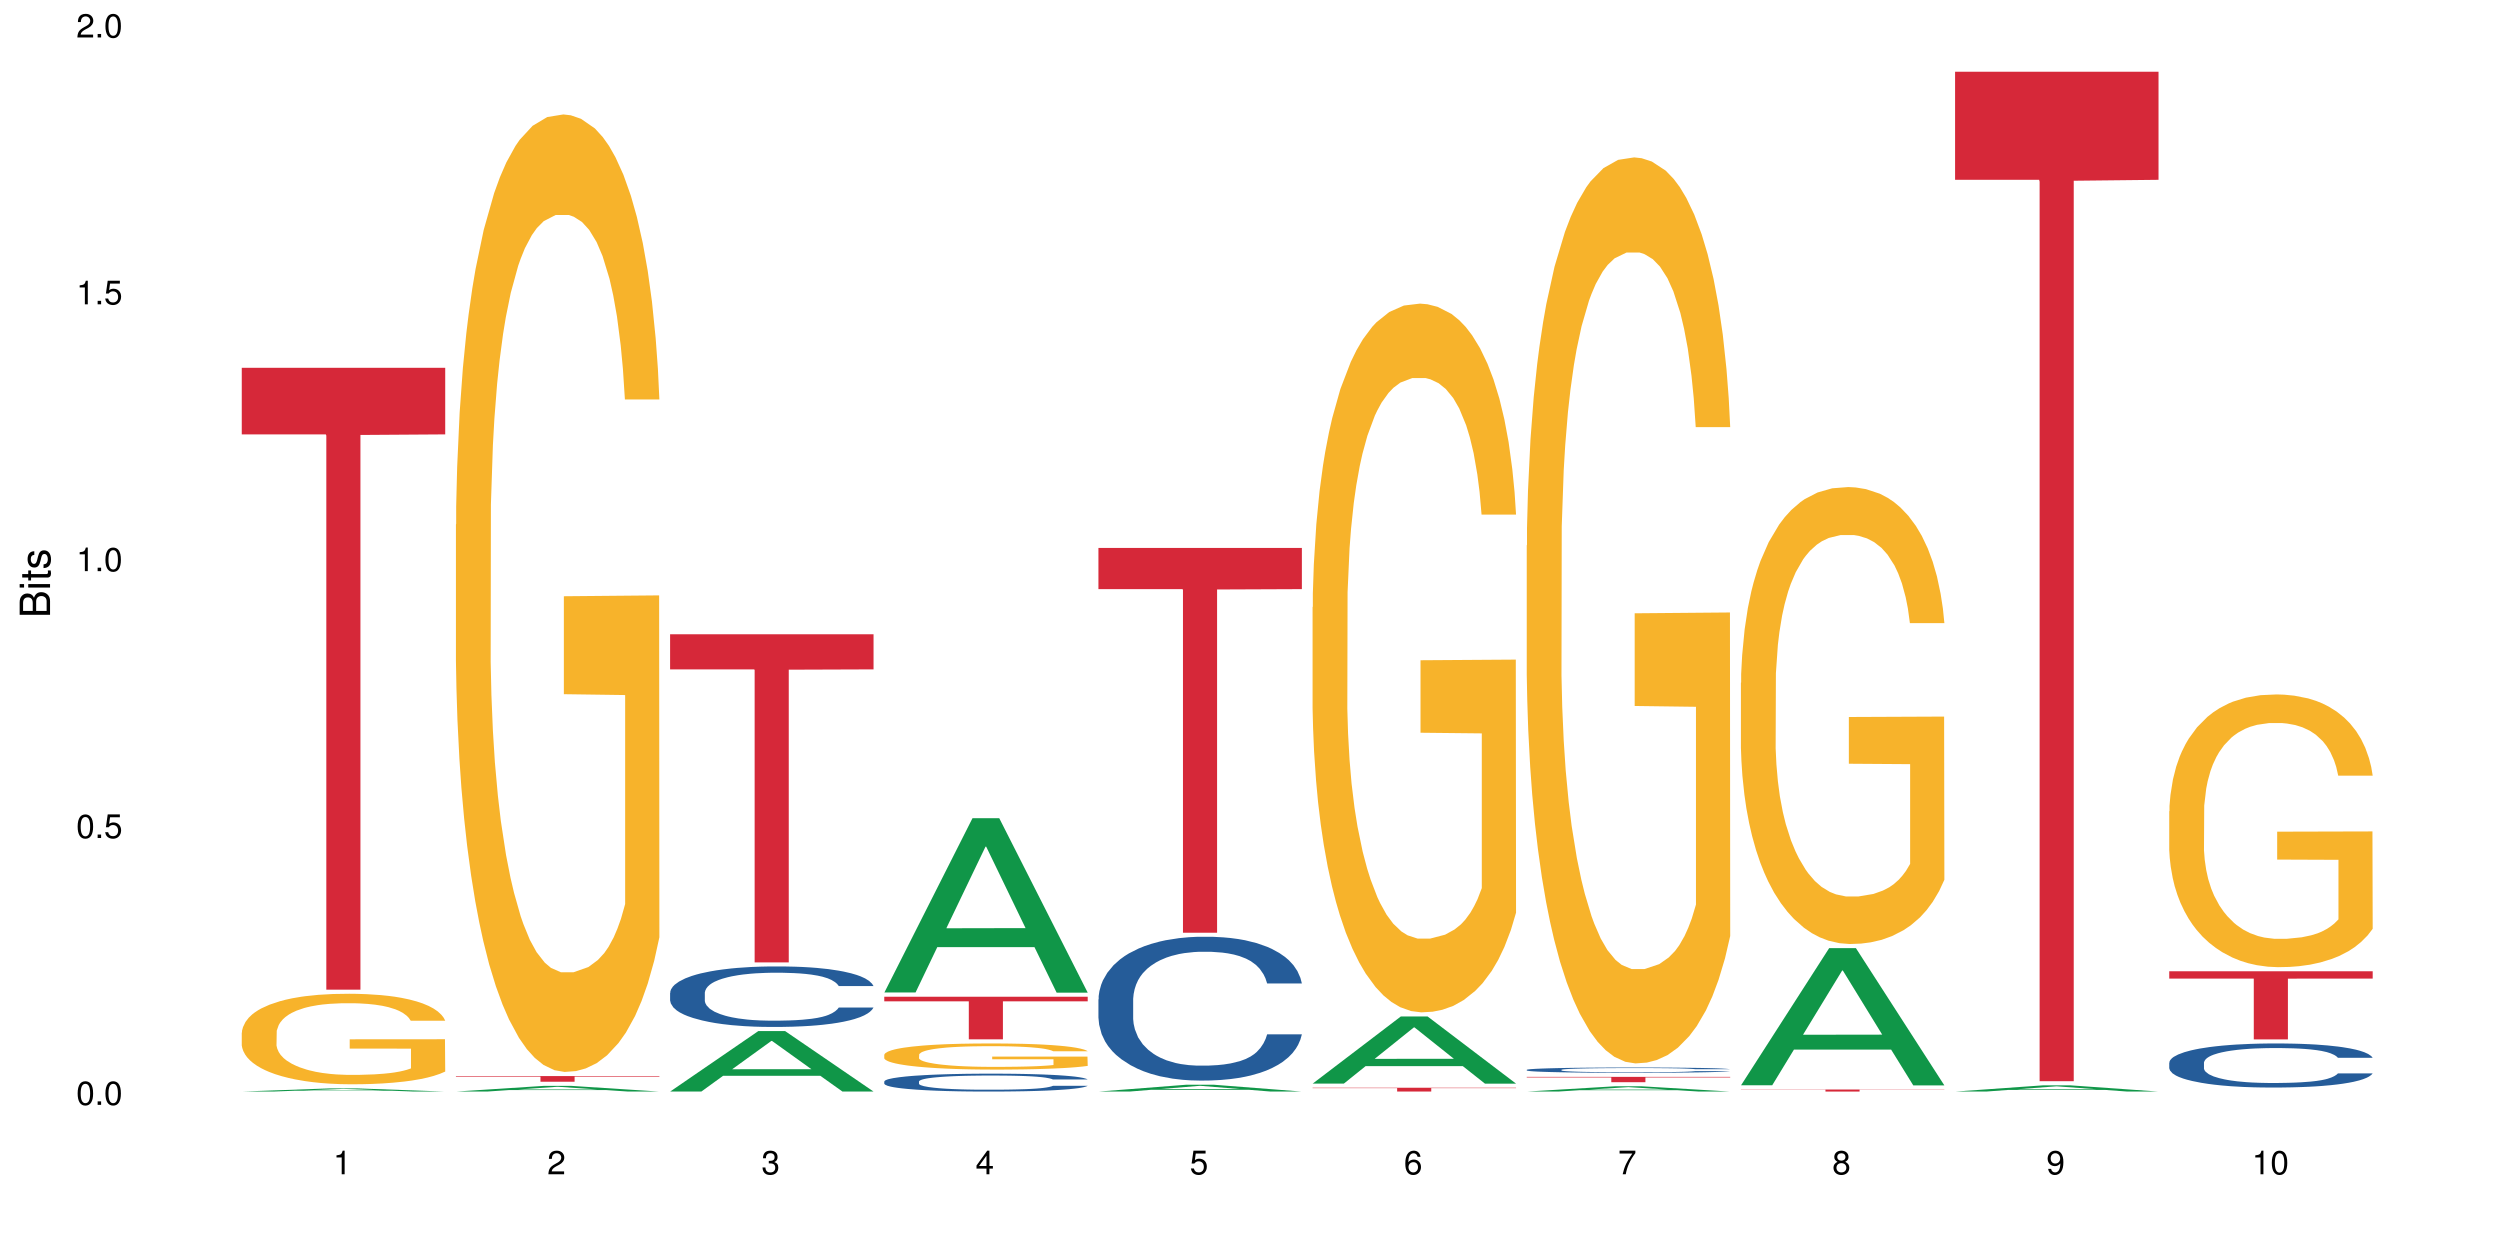 <?xml version="1.0" encoding="UTF-8"?>
<svg xmlns="http://www.w3.org/2000/svg" xmlns:xlink="http://www.w3.org/1999/xlink" width="720pt" height="360pt" viewBox="0 0 720 360" version="1.1">
<defs>
<g>
<symbol overflow="visible" id="glyph0-0">
<path style="stroke:none;" d=""/>
</symbol>
<symbol overflow="visible" id="glyph0-1">
<path style="stroke:none;" d="M 2.641 -6.797 C 2 -6.797 1.422 -6.531 1.078 -6.047 C 0.641 -5.453 0.406 -4.547 0.406 -3.297 C 0.406 -1 1.188 0.219 2.641 0.219 C 4.078 0.219 4.859 -1 4.859 -3.234 C 4.859 -4.562 4.656 -5.438 4.203 -6.047 C 3.844 -6.531 3.281 -6.797 2.641 -6.797 Z M 2.641 -6.047 C 3.547 -6.047 4 -5.125 4 -3.312 C 4 -1.375 3.562 -0.484 2.625 -0.484 C 1.734 -0.484 1.281 -1.422 1.281 -3.281 C 1.281 -5.141 1.734 -6.047 2.641 -6.047 Z M 2.641 -6.047 "/>
</symbol>
<symbol overflow="visible" id="glyph0-2">
<path style="stroke:none;" d="M 1.828 -1 L 0.828 -1 L 0.828 0 L 1.828 0 Z M 1.828 -1 "/>
</symbol>
<symbol overflow="visible" id="glyph0-3">
<path style="stroke:none;" d="M 4.562 -6.797 L 1.062 -6.797 L 0.547 -3.094 L 1.328 -3.094 C 1.719 -3.562 2.047 -3.734 2.578 -3.734 C 3.484 -3.734 4.062 -3.109 4.062 -2.094 C 4.062 -1.125 3.484 -0.531 2.578 -0.531 C 1.828 -0.531 1.375 -0.906 1.188 -1.672 L 0.328 -1.672 C 0.453 -1.109 0.547 -0.844 0.75 -0.594 C 1.125 -0.078 1.828 0.219 2.594 0.219 C 3.969 0.219 4.922 -0.781 4.922 -2.219 C 4.922 -3.562 4.031 -4.484 2.719 -4.484 C 2.25 -4.484 1.859 -4.359 1.469 -4.062 L 1.734 -5.969 L 4.562 -5.969 Z M 4.562 -6.797 "/>
</symbol>
<symbol overflow="visible" id="glyph0-4">
<path style="stroke:none;" d="M 2.484 -4.844 L 2.484 0 L 3.328 0 L 3.328 -6.797 L 2.766 -6.797 C 2.469 -5.75 2.281 -5.609 0.984 -5.453 L 0.984 -4.844 Z M 2.484 -4.844 "/>
</symbol>
<symbol overflow="visible" id="glyph0-5">
<path style="stroke:none;" d="M 4.859 -0.828 L 1.281 -0.828 C 1.359 -1.391 1.672 -1.75 2.5 -2.234 L 3.469 -2.75 C 4.406 -3.266 4.906 -3.969 4.906 -4.812 C 4.906 -5.375 4.672 -5.906 4.266 -6.266 C 3.859 -6.625 3.375 -6.797 2.719 -6.797 C 1.859 -6.797 1.219 -6.5 0.844 -5.922 C 0.609 -5.562 0.5 -5.125 0.484 -4.438 L 1.328 -4.438 C 1.359 -4.906 1.406 -5.188 1.531 -5.406 C 1.75 -5.812 2.188 -6.062 2.703 -6.062 C 3.469 -6.062 4.031 -5.516 4.031 -4.781 C 4.031 -4.25 3.719 -3.797 3.125 -3.438 L 2.234 -2.938 C 0.812 -2.141 0.406 -1.5 0.328 0 L 4.859 0 Z M 4.859 -0.828 "/>
</symbol>
<symbol overflow="visible" id="glyph0-6">
<path style="stroke:none;" d="M 2.125 -3.125 L 2.578 -3.125 C 3.516 -3.125 3.984 -2.703 3.984 -1.891 C 3.984 -1.031 3.469 -0.531 2.578 -0.531 C 1.656 -0.531 1.203 -0.984 1.156 -1.969 L 0.312 -1.969 C 0.344 -1.422 0.438 -1.078 0.609 -0.766 C 0.953 -0.109 1.625 0.219 2.547 0.219 C 3.953 0.219 4.859 -0.609 4.859 -1.906 C 4.859 -2.766 4.516 -3.25 3.703 -3.516 C 4.344 -3.766 4.656 -4.25 4.656 -4.938 C 4.656 -6.109 3.875 -6.797 2.578 -6.797 C 1.203 -6.797 0.484 -6.047 0.453 -4.609 L 1.297 -4.609 C 1.312 -5.016 1.344 -5.25 1.453 -5.453 C 1.641 -5.828 2.062 -6.062 2.594 -6.062 C 3.344 -6.062 3.797 -5.625 3.797 -4.906 C 3.797 -4.422 3.609 -4.141 3.25 -3.984 C 3.016 -3.891 2.719 -3.844 2.125 -3.844 Z M 2.125 -3.125 "/>
</symbol>
<symbol overflow="visible" id="glyph0-7">
<path style="stroke:none;" d="M 3.141 -1.625 L 3.141 0 L 3.984 0 L 3.984 -1.625 L 4.984 -1.625 L 4.984 -2.391 L 3.984 -2.391 L 3.984 -6.797 L 3.359 -6.797 L 0.266 -2.516 L 0.266 -1.625 Z M 3.141 -2.391 L 1 -2.391 L 3.141 -5.359 Z M 3.141 -2.391 "/>
</symbol>
<symbol overflow="visible" id="glyph0-8">
<path style="stroke:none;" d="M 4.781 -5.031 C 4.609 -6.141 3.891 -6.797 2.844 -6.797 C 2.094 -6.797 1.422 -6.438 1.031 -5.828 C 0.609 -5.172 0.406 -4.344 0.406 -3.094 C 0.406 -1.953 0.578 -1.234 0.984 -0.625 C 1.359 -0.078 1.953 0.219 2.703 0.219 C 3.984 0.219 4.922 -0.734 4.922 -2.078 C 4.922 -3.344 4.062 -4.234 2.844 -4.234 C 2.172 -4.234 1.641 -3.969 1.281 -3.469 C 1.281 -5.125 1.828 -6.047 2.797 -6.047 C 3.391 -6.047 3.797 -5.672 3.938 -5.031 Z M 2.734 -3.484 C 3.547 -3.484 4.062 -2.922 4.062 -2 C 4.062 -1.156 3.484 -0.531 2.703 -0.531 C 1.922 -0.531 1.328 -1.188 1.328 -2.047 C 1.328 -2.891 1.906 -3.484 2.734 -3.484 Z M 2.734 -3.484 "/>
</symbol>
<symbol overflow="visible" id="glyph0-9">
<path style="stroke:none;" d="M 4.984 -6.797 L 0.438 -6.797 L 0.438 -5.969 L 4.109 -5.969 C 2.5 -3.656 1.828 -2.234 1.328 0 L 2.219 0 C 2.594 -2.172 3.453 -4.047 4.984 -6.094 Z M 4.984 -6.797 "/>
</symbol>
<symbol overflow="visible" id="glyph0-10">
<path style="stroke:none;" d="M 3.75 -3.578 C 4.453 -4 4.688 -4.344 4.688 -4.984 C 4.688 -6.047 3.844 -6.797 2.641 -6.797 C 1.438 -6.797 0.594 -6.047 0.594 -4.984 C 0.594 -4.359 0.828 -4.016 1.516 -3.578 C 0.734 -3.203 0.359 -2.641 0.359 -1.891 C 0.359 -0.641 1.297 0.219 2.641 0.219 C 3.984 0.219 4.922 -0.641 4.922 -1.875 C 4.922 -2.641 4.531 -3.203 3.75 -3.578 Z M 2.641 -6.047 C 3.359 -6.047 3.812 -5.625 3.812 -4.969 C 3.812 -4.344 3.344 -3.922 2.641 -3.922 C 1.922 -3.922 1.453 -4.344 1.453 -4.984 C 1.453 -5.625 1.922 -6.047 2.641 -6.047 Z M 2.641 -3.203 C 3.484 -3.203 4.062 -2.672 4.062 -1.875 C 4.062 -1.062 3.484 -0.531 2.625 -0.531 C 1.797 -0.531 1.219 -1.078 1.219 -1.875 C 1.219 -2.672 1.797 -3.203 2.641 -3.203 Z M 2.641 -3.203 "/>
</symbol>
<symbol overflow="visible" id="glyph0-11">
<path style="stroke:none;" d="M 0.516 -1.547 C 0.672 -0.438 1.406 0.219 2.438 0.219 C 3.188 0.219 3.859 -0.141 4.266 -0.75 C 4.688 -1.406 4.891 -2.25 4.891 -3.484 C 4.891 -4.625 4.703 -5.359 4.312 -5.953 C 3.938 -6.5 3.344 -6.797 2.594 -6.797 C 1.297 -6.797 0.359 -5.844 0.359 -4.516 C 0.359 -3.25 1.234 -2.344 2.453 -2.344 C 3.094 -2.344 3.562 -2.578 4.016 -3.109 C 4 -1.453 3.469 -0.531 2.5 -0.531 C 1.906 -0.531 1.484 -0.906 1.359 -1.547 Z M 2.578 -6.062 C 3.375 -6.062 3.969 -5.406 3.969 -4.531 C 3.969 -3.688 3.375 -3.094 2.547 -3.094 C 1.734 -3.094 1.234 -3.672 1.234 -4.578 C 1.234 -5.438 1.797 -6.062 2.578 -6.062 Z M 2.578 -6.062 "/>
</symbol>
<symbol overflow="visible" id="glyph1-0">
<path style="stroke:none;" d=""/>
</symbol>
<symbol overflow="visible" id="glyph1-1">
<path style="stroke:none;" d="M 0 -0.953 L 0 -4.891 C 0 -5.719 -0.234 -6.344 -0.734 -6.797 C -1.188 -7.234 -1.812 -7.469 -2.5 -7.469 C -3.547 -7.469 -4.188 -7 -4.625 -5.875 C -4.984 -6.672 -5.641 -7.094 -6.531 -7.094 C -7.156 -7.094 -7.734 -6.859 -8.141 -6.391 C -8.562 -5.938 -8.75 -5.344 -8.75 -4.5 L -8.75 -0.953 Z M -4.984 -2.062 L -7.766 -2.062 L -7.766 -4.219 C -7.766 -4.844 -7.688 -5.203 -7.453 -5.5 C -7.219 -5.812 -6.859 -5.969 -6.375 -5.969 C -5.906 -5.969 -5.531 -5.812 -5.297 -5.5 C -5.062 -5.203 -4.984 -4.844 -4.984 -4.219 Z M -0.984 -2.062 L -4 -2.062 L -4 -4.781 C -4 -5.328 -3.859 -5.688 -3.578 -5.953 C -3.297 -6.219 -2.922 -6.359 -2.484 -6.359 C -2.062 -6.359 -1.688 -6.219 -1.406 -5.953 C -1.109 -5.688 -0.984 -5.328 -0.984 -4.781 Z M -0.984 -2.062 "/>
</symbol>
<symbol overflow="visible" id="glyph1-2">
<path style="stroke:none;" d="M -6.281 -1.797 L -6.281 -0.797 L 0 -0.797 L 0 -1.797 Z M -8.75 -1.797 L -8.75 -0.797 L -7.484 -0.797 L -7.484 -1.797 Z M -8.75 -1.797 "/>
</symbol>
<symbol overflow="visible" id="glyph1-3">
<path style="stroke:none;" d="M -6.281 -3.047 L -6.281 -2.016 L -8.016 -2.016 L -8.016 -1.016 L -6.281 -1.016 L -6.281 -0.172 L -5.469 -0.172 L -5.469 -1.016 L -0.719 -1.016 C -0.078 -1.016 0.281 -1.453 0.281 -2.234 C 0.281 -2.469 0.25 -2.719 0.188 -3.047 L -0.641 -3.047 C -0.609 -2.922 -0.594 -2.766 -0.594 -2.562 C -0.594 -2.141 -0.719 -2.016 -1.156 -2.016 L -5.469 -2.016 L -5.469 -3.047 Z M -6.281 -3.047 "/>
</symbol>
<symbol overflow="visible" id="glyph1-4">
<path style="stroke:none;" d="M -4.531 -5.25 C -5.766 -5.25 -6.469 -4.422 -6.469 -2.969 C -6.469 -1.516 -5.719 -0.562 -4.547 -0.562 C -3.562 -0.562 -3.094 -1.062 -2.734 -2.562 L -2.516 -3.484 C -2.344 -4.188 -2.094 -4.469 -1.625 -4.469 C -1.047 -4.469 -0.641 -3.875 -0.641 -3 C -0.641 -2.453 -0.797 -2 -1.062 -1.75 C -1.25 -1.594 -1.422 -1.531 -1.875 -1.469 L -1.875 -0.406 C -0.422 -0.453 0.281 -1.266 0.281 -2.922 C 0.281 -4.5 -0.5 -5.516 -1.719 -5.516 C -2.656 -5.516 -3.172 -4.984 -3.469 -3.734 L -3.703 -2.766 C -3.891 -1.953 -4.156 -1.609 -4.594 -1.609 C -5.172 -1.609 -5.547 -2.125 -5.547 -2.938 C -5.547 -3.75 -5.203 -4.172 -4.531 -4.203 Z M -4.531 -5.25 "/>
</symbol>
</g>
</defs>
<g id="surface17890">
<rect x="0" y="0" width="720" height="360" style="fill:rgb(100%,100%,100%);fill-opacity:1;stroke:none;"/>
<path style=" stroke:none;fill-rule:nonzero;fill:rgb(6.275%,58.824%,28.235%);fill-opacity:1;" d="M 69.629 314.371 L 69.691 314.367 L 95.047 313.453 L 102.746 313.453 L 128.223 314.371 L 119.273 314.371 L 112.887 314.133 L 84.902 314.133 L 78.645 314.371 L 69.629 314.371 L 87.598 314.031 L 110.32 314.031 L 98.988 313.605 L 98.863 313.602 L 98.738 313.605 L 87.535 314.031 L 87.598 314.031 Z M 69.629 314.371 "/>
<path style=" stroke:none;fill-rule:nonzero;fill:rgb(96.863%,70.196%,16.863%);fill-opacity:1;" d="M 69.629 297.371 L 69.699 297.348 L 69.699 296.871 L 69.988 295.797 L 70.703 294.324 L 71.629 293.109 L 72.629 292.156 L 73.273 291.656 L 74.344 290.941 L 75.273 290.418 L 77.633 289.348 L 80.633 288.348 L 82.277 287.918 L 84.137 287.512 L 86.777 287.059 L 87.992 286.895 L 91.711 286.512 L 95.926 286.273 L 100.57 286.203 L 102.715 286.227 L 105.645 286.324 L 109.645 286.586 L 111.934 286.824 L 113.719 287.059 L 115.578 287.371 L 117.863 287.848 L 120.008 288.418 L 121.723 288.988 L 123.438 289.703 L 124.867 290.465 L 126.082 291.297 L 127.152 292.297 L 127.797 293.133 L 128.223 293.965 L 118.293 293.965 L 117.719 293.133 L 117.078 292.488 L 116.004 291.703 L 114.934 291.133 L 113.863 290.68 L 111.859 290.059 L 110.145 289.68 L 108.004 289.348 L 105.93 289.133 L 103.57 288.988 L 102.141 288.941 L 98.355 288.941 L 94.926 289.109 L 92.926 289.297 L 91.496 289.488 L 89.496 289.848 L 88.281 290.133 L 87.566 290.324 L 85.422 291.059 L 83.992 291.727 L 83.207 292.18 L 82.207 292.895 L 81.492 293.535 L 80.707 294.488 L 80.277 295.203 L 79.703 296.824 L 79.633 301.109 L 79.848 302.012 L 80.277 302.988 L 80.848 303.848 L 81.707 304.75 L 82.562 305.441 L 84.062 306.371 L 85.352 306.988 L 86.352 307.395 L 88.281 308.035 L 89.066 308.25 L 90.922 308.68 L 92.852 309.012 L 95.211 309.297 L 96.996 309.441 L 99.855 309.559 L 103.5 309.559 L 107.789 309.418 L 110.504 309.227 L 112.359 309.035 L 113.574 308.871 L 115.078 308.609 L 116.148 308.371 L 117.148 308.109 L 118.363 307.703 L 118.363 302.012 L 100.715 301.988 L 100.715 299.32 L 128.152 299.297 L 128.223 308.609 L 126.723 309.25 L 124.867 309.871 L 123.078 310.348 L 121.223 310.75 L 118.578 311.203 L 116.434 311.488 L 113.148 311.82 L 110.145 312.035 L 107 312.18 L 104.215 312.25 L 100.93 312.273 L 97.996 312.227 L 94.855 312.082 L 92.352 311.895 L 90.066 311.656 L 87.781 311.348 L 84.922 310.848 L 83.062 310.441 L 81.133 309.941 L 79.203 309.348 L 77.488 308.703 L 76.348 308.203 L 75.203 307.633 L 73.988 306.918 L 72.844 306.109 L 71.988 305.371 L 71.203 304.535 L 70.629 303.75 L 70.059 302.68 L 69.773 301.82 L 69.629 301.086 Z M 69.629 297.371 "/>
<path style=" stroke:none;fill-rule:nonzero;fill:rgb(83.922%,15.686%,22.353%);fill-opacity:1;" d="M 69.629 105.93 L 128.223 105.93 L 128.223 125.102 L 103.805 125.27 L 103.805 285.023 L 93.98 285.023 L 93.98 125.438 L 93.836 125.102 L 69.629 125.102 Z M 69.629 105.93 "/>
<path style=" stroke:none;fill-rule:nonzero;fill:rgb(6.275%,58.824%,28.235%);fill-opacity:1;" d="M 131.309 314.367 L 131.371 314.367 L 156.727 312.723 L 164.426 312.723 L 189.902 314.371 L 180.953 314.371 L 174.566 313.941 L 146.582 313.941 L 140.324 314.367 L 131.309 314.367 L 149.273 313.762 L 172 313.762 L 160.668 312.992 L 160.543 312.992 L 160.418 312.996 L 149.211 313.762 L 149.273 313.762 Z M 131.309 314.367 "/>
<path style=" stroke:none;fill-rule:nonzero;fill:rgb(96.863%,70.196%,16.863%);fill-opacity:1;" d="M 131.309 151.066 L 131.379 150.816 L 131.379 145.781 L 131.664 134.445 L 132.379 118.832 L 133.309 105.988 L 134.309 95.914 L 134.953 90.625 L 136.023 83.07 L 136.953 77.531 L 139.312 66.199 L 142.312 55.621 L 143.957 51.09 L 145.812 46.809 L 148.457 42.023 L 149.672 40.258 L 153.391 36.23 L 157.605 33.711 L 162.25 32.957 L 164.395 33.207 L 167.324 34.215 L 171.324 36.984 L 173.613 39.504 L 175.398 42.023 L 177.254 45.297 L 179.543 50.332 L 181.688 56.375 L 183.402 62.422 L 185.117 69.977 L 186.547 78.035 L 187.762 86.848 L 188.832 97.426 L 189.477 106.242 L 189.902 115.055 L 179.973 115.055 L 179.398 106.242 L 178.758 99.441 L 177.684 91.129 L 176.613 85.086 L 175.539 80.301 L 173.539 73.754 L 171.824 69.723 L 169.68 66.199 L 167.609 63.934 L 165.25 62.422 L 163.82 61.918 L 160.035 61.918 L 156.605 63.68 L 154.605 65.695 L 153.176 67.711 L 151.172 71.488 L 149.957 74.508 L 149.246 76.523 L 147.102 84.332 L 145.672 91.383 L 144.887 96.168 L 143.887 103.723 L 143.172 110.523 L 142.383 120.594 L 141.957 128.152 L 141.383 145.277 L 141.312 190.605 L 141.527 200.176 L 141.957 210.5 L 142.527 219.566 L 143.387 229.137 L 144.242 236.441 L 145.742 246.262 L 147.027 252.812 L 148.031 257.094 L 149.957 263.891 L 150.746 266.156 L 152.602 270.691 L 154.531 274.219 L 156.891 277.238 L 158.676 278.75 L 161.535 280.008 L 165.18 280.008 L 169.469 278.5 L 172.184 276.484 L 174.039 274.469 L 175.254 272.707 L 176.754 269.938 L 177.828 267.418 L 178.828 264.648 L 180.043 260.367 L 180.043 200.176 L 162.391 199.926 L 162.391 171.719 L 189.832 171.469 L 189.902 269.938 L 188.402 276.734 L 186.547 283.281 L 184.758 288.32 L 182.902 292.602 L 180.258 297.387 L 178.113 300.406 L 174.824 303.934 L 171.824 306.199 L 168.68 307.711 L 165.895 308.469 L 162.605 308.719 L 159.676 308.215 L 156.531 306.703 L 154.031 304.688 L 151.746 302.172 L 149.457 298.898 L 146.602 293.609 L 144.742 289.328 L 142.812 284.039 L 140.883 277.742 L 139.168 270.941 L 138.027 265.656 L 136.883 259.609 L 135.668 252.055 L 134.523 243.492 L 133.668 235.688 L 132.879 226.871 L 132.309 218.562 L 131.738 207.227 L 131.453 198.16 L 131.309 190.355 Z M 131.309 151.066 "/>
<path style=" stroke:none;fill-rule:nonzero;fill:rgb(83.922%,15.686%,22.353%);fill-opacity:1;" d="M 131.309 309.898 L 189.902 309.898 L 189.902 310.074 L 165.484 310.074 L 165.484 311.543 L 155.656 311.543 L 155.656 310.078 L 155.516 310.074 L 131.309 310.074 Z M 131.309 309.898 "/>
<path style=" stroke:none;fill-rule:nonzero;fill:rgb(6.275%,58.824%,28.235%);fill-opacity:1;" d="M 192.988 314.355 L 193.051 314.34 L 218.402 296.945 L 226.105 296.945 L 251.582 314.371 L 242.629 314.371 L 236.246 309.824 L 208.262 309.824 L 202.004 314.355 L 192.988 314.355 L 210.953 307.941 L 233.68 307.926 L 222.348 299.793 L 222.223 299.777 L 222.098 299.824 L 210.891 307.926 L 210.953 307.941 Z M 192.988 314.355 "/>
<path style=" stroke:none;fill-rule:nonzero;fill:rgb(14.51%,36.078%,60%);fill-opacity:1;" d="M 192.988 285.922 L 193.059 285.906 L 193.059 285.527 L 193.273 284.922 L 193.773 284.156 L 194.273 283.629 L 195.559 282.691 L 197.348 281.781 L 199.203 281.082 L 200.562 280.668 L 201.777 280.348 L 204.562 279.762 L 206.352 279.457 L 208.281 279.188 L 210.637 278.914 L 212.352 278.758 L 216.211 278.5 L 219.07 278.391 L 221.285 278.344 L 226.074 278.344 L 228.93 278.406 L 231.004 278.484 L 233.289 278.613 L 235.219 278.758 L 238.578 279.105 L 241.578 279.555 L 242.938 279.809 L 245.082 280.301 L 246.723 280.781 L 247.867 281.195 L 249.152 281.781 L 250.297 282.5 L 251.152 283.312 L 251.582 283.996 L 241.578 283.996 L 241.078 283.359 L 240.508 282.867 L 239.434 282.211 L 238.363 281.75 L 236.863 281.289 L 235.504 280.988 L 233.648 280.684 L 232.004 280.492 L 230.289 280.348 L 228.645 280.254 L 225.5 280.156 L 221.855 280.156 L 220.5 280.191 L 217.711 280.316 L 216.211 280.43 L 214.066 280.652 L 212.566 280.859 L 210.781 281.176 L 209.566 281.449 L 208.066 281.863 L 206.992 282.23 L 205.777 282.754 L 205.062 283.152 L 204.422 283.598 L 203.848 284.125 L 203.422 284.68 L 203.133 285.27 L 202.992 285.844 L 202.992 288.312 L 203.133 288.887 L 203.492 289.555 L 204.422 290.527 L 205.777 291.371 L 207.352 292.039 L 208.852 292.52 L 209.707 292.742 L 210.852 292.996 L 212.637 293.312 L 215.211 293.633 L 216.711 293.762 L 219 293.887 L 221.355 293.949 L 224.5 293.949 L 227.289 293.887 L 229.145 293.809 L 231.074 293.68 L 233.719 293.41 L 235.363 293.156 L 236.793 292.852 L 237.863 292.551 L 238.578 292.293 L 239.648 291.801 L 240.508 291.258 L 241.148 290.703 L 241.578 290.16 L 251.582 290.16 L 251.152 290.797 L 250.512 291.418 L 249.867 291.879 L 248.867 292.438 L 247.723 292.934 L 246.082 293.488 L 244.723 293.855 L 242.938 294.254 L 241.293 294.555 L 239.508 294.828 L 236.863 295.145 L 235.148 295.305 L 233.289 295.449 L 231.074 295.574 L 228.289 295.688 L 225.285 295.75 L 222.5 295.766 L 219.5 295.734 L 217.285 295.672 L 214.352 295.527 L 210.711 295.242 L 208.066 294.938 L 205.992 294.637 L 204.207 294.316 L 202.207 293.887 L 199.633 293.188 L 198.062 292.645 L 196.988 292.199 L 195.773 291.578 L 194.918 291.02 L 193.918 290.129 L 193.203 288.996 L 192.988 288.121 Z M 192.988 285.922 "/>
<path style=" stroke:none;fill-rule:nonzero;fill:rgb(83.922%,15.686%,22.353%);fill-opacity:1;" d="M 192.988 182.664 L 251.582 182.664 L 251.582 192.781 L 227.164 192.871 L 227.164 277.164 L 217.336 277.164 L 217.336 192.957 L 217.195 192.781 L 192.988 192.781 Z M 192.988 182.664 "/>
<path style=" stroke:none;fill-rule:nonzero;fill:rgb(6.275%,58.824%,28.235%);fill-opacity:1;" d="M 254.668 285.836 L 254.73 285.789 L 280.082 235.633 L 287.781 235.633 L 313.262 285.883 L 304.309 285.883 L 297.926 272.766 L 269.941 272.766 L 263.68 285.836 L 254.668 285.836 L 272.633 267.34 L 295.359 267.293 L 284.027 243.844 L 283.902 243.793 L 283.777 243.938 L 272.57 267.293 L 272.633 267.34 Z M 254.668 285.836 "/>
<path style=" stroke:none;fill-rule:nonzero;fill:rgb(14.51%,36.078%,60%);fill-opacity:1;" d="M 254.668 311.461 L 254.738 311.457 L 254.738 311.344 L 254.953 311.164 L 255.453 310.938 L 255.953 310.781 L 257.238 310.504 L 259.027 310.238 L 260.883 310.031 L 262.242 309.906 L 263.457 309.812 L 266.242 309.641 L 268.031 309.551 L 269.957 309.469 L 272.316 309.391 L 274.031 309.344 L 277.891 309.266 L 280.75 309.234 L 282.965 309.219 L 287.75 309.219 L 290.609 309.238 L 292.684 309.262 L 294.969 309.301 L 296.898 309.344 L 300.258 309.445 L 303.258 309.578 L 304.617 309.652 L 306.758 309.801 L 308.402 309.941 L 309.547 310.062 L 310.832 310.238 L 311.977 310.449 L 312.832 310.688 L 313.262 310.891 L 303.258 310.891 L 302.758 310.703 L 302.188 310.559 L 301.113 310.363 L 300.043 310.227 L 298.543 310.09 L 297.184 310 L 295.328 309.91 L 293.684 309.855 L 291.969 309.812 L 290.324 309.785 L 287.18 309.758 L 283.535 309.758 L 282.18 309.766 L 279.391 309.805 L 277.891 309.836 L 275.746 309.902 L 274.246 309.965 L 272.461 310.059 L 271.246 310.137 L 269.746 310.262 L 268.672 310.367 L 267.457 310.523 L 266.742 310.641 L 266.102 310.773 L 265.527 310.93 L 265.102 311.094 L 264.812 311.27 L 264.672 311.438 L 264.672 312.168 L 264.812 312.336 L 265.172 312.535 L 266.102 312.82 L 267.457 313.07 L 269.031 313.27 L 270.531 313.41 L 271.387 313.477 L 272.531 313.551 L 274.316 313.645 L 276.891 313.738 L 278.391 313.777 L 280.676 313.816 L 283.035 313.832 L 286.18 313.832 L 288.965 313.816 L 290.824 313.793 L 292.754 313.754 L 295.398 313.676 L 297.043 313.598 L 298.469 313.508 L 299.543 313.418 L 300.258 313.344 L 301.328 313.199 L 302.188 313.039 L 302.828 312.875 L 303.258 312.715 L 313.262 312.715 L 312.832 312.902 L 312.191 313.086 L 311.547 313.223 L 310.547 313.387 L 309.402 313.531 L 307.762 313.699 L 306.402 313.805 L 304.617 313.922 L 302.973 314.012 L 301.188 314.094 L 298.543 314.188 L 296.828 314.234 L 294.969 314.277 L 292.754 314.312 L 289.969 314.348 L 286.965 314.367 L 284.18 314.371 L 281.176 314.359 L 278.961 314.344 L 276.031 314.301 L 272.387 314.215 L 269.746 314.125 L 267.672 314.035 L 265.887 313.941 L 263.887 313.816 L 261.312 313.609 L 259.742 313.449 L 258.668 313.316 L 257.453 313.133 L 256.598 312.969 L 255.598 312.703 L 254.883 312.371 L 254.668 312.109 Z M 254.668 311.461 "/>
<path style=" stroke:none;fill-rule:nonzero;fill:rgb(96.863%,70.196%,16.863%);fill-opacity:1;" d="M 254.668 303.738 L 254.738 303.73 L 254.738 303.594 L 255.023 303.285 L 255.738 302.859 L 256.668 302.508 L 257.668 302.234 L 258.312 302.09 L 259.383 301.883 L 260.312 301.73 L 262.672 301.422 L 265.672 301.133 L 267.316 301.012 L 269.172 300.895 L 271.816 300.762 L 273.031 300.715 L 276.746 300.605 L 280.965 300.535 L 285.609 300.516 L 287.75 300.523 L 290.68 300.551 L 294.684 300.625 L 296.969 300.695 L 298.758 300.762 L 300.613 300.852 L 302.902 300.988 L 305.043 301.156 L 306.758 301.32 L 308.473 301.527 L 309.902 301.746 L 311.117 301.988 L 312.191 302.273 L 312.832 302.516 L 313.262 302.758 L 303.328 302.758 L 302.758 302.516 L 302.113 302.332 L 301.043 302.102 L 299.973 301.938 L 298.898 301.809 L 296.898 301.629 L 295.184 301.52 L 293.039 301.422 L 290.969 301.359 L 288.609 301.32 L 287.18 301.305 L 283.395 301.305 L 279.961 301.355 L 277.961 301.41 L 276.531 301.465 L 274.531 301.566 L 273.316 301.648 L 272.602 301.703 L 270.457 301.918 L 269.031 302.109 L 268.242 302.242 L 267.242 302.445 L 266.527 302.633 L 265.742 302.906 L 265.312 303.113 L 264.742 303.582 L 264.672 304.816 L 264.887 305.078 L 265.312 305.359 L 265.887 305.609 L 266.742 305.867 L 267.602 306.066 L 269.102 306.336 L 270.387 306.516 L 271.387 306.633 L 273.316 306.816 L 274.102 306.879 L 275.961 307.004 L 277.891 307.098 L 280.25 307.18 L 282.035 307.223 L 284.895 307.258 L 288.539 307.258 L 292.824 307.215 L 295.539 307.16 L 297.398 307.105 L 298.613 307.059 L 300.113 306.98 L 301.188 306.914 L 302.188 306.84 L 303.402 306.723 L 303.402 305.078 L 285.75 305.07 L 285.75 304.301 L 313.191 304.297 L 313.262 306.98 L 311.762 307.168 L 309.902 307.348 L 308.117 307.484 L 306.258 307.602 L 303.617 307.73 L 301.473 307.812 L 298.184 307.91 L 295.184 307.973 L 292.039 308.012 L 289.254 308.035 L 285.965 308.039 L 283.035 308.027 L 279.891 307.984 L 277.391 307.93 L 275.105 307.863 L 272.816 307.773 L 269.957 307.629 L 268.102 307.512 L 266.172 307.367 L 264.242 307.195 L 262.527 307.008 L 261.383 306.867 L 260.242 306.699 L 259.027 306.496 L 257.883 306.262 L 257.023 306.047 L 256.238 305.809 L 255.668 305.582 L 255.094 305.27 L 254.809 305.023 L 254.668 304.812 Z M 254.668 303.738 "/>
<path style=" stroke:none;fill-rule:nonzero;fill:rgb(83.922%,15.686%,22.353%);fill-opacity:1;" d="M 254.668 287.062 L 313.262 287.062 L 313.262 288.379 L 288.84 288.391 L 288.84 299.336 L 279.016 299.336 L 279.016 288.402 L 278.875 288.379 L 254.668 288.379 Z M 254.668 287.062 "/>
<path style=" stroke:none;fill-rule:nonzero;fill:rgb(6.275%,58.824%,28.235%);fill-opacity:1;" d="M 316.348 314.367 L 316.41 314.367 L 341.762 312.395 L 349.461 312.395 L 374.941 314.371 L 365.988 314.371 L 359.605 313.855 L 331.621 313.855 L 325.359 314.367 L 316.348 314.367 L 334.312 313.641 L 357.039 313.641 L 345.707 312.719 L 345.582 312.715 L 345.457 312.723 L 334.25 313.641 L 334.312 313.641 Z M 316.348 314.367 "/>
<path style=" stroke:none;fill-rule:nonzero;fill:rgb(14.51%,36.078%,60%);fill-opacity:1;" d="M 316.348 287.824 L 316.418 287.785 L 316.418 286.875 L 316.633 285.438 L 317.133 283.621 L 317.633 282.371 L 318.918 280.137 L 320.703 277.98 L 322.562 276.316 L 323.922 275.332 L 325.137 274.574 L 327.922 273.172 L 329.707 272.453 L 331.637 271.812 L 333.996 271.168 L 335.711 270.789 L 339.57 270.184 L 342.43 269.918 L 344.645 269.805 L 349.43 269.805 L 352.289 269.957 L 354.363 270.145 L 356.648 270.449 L 358.578 270.789 L 361.938 271.621 L 364.938 272.68 L 366.293 273.285 L 368.438 274.461 L 370.082 275.598 L 371.227 276.582 L 372.512 277.98 L 373.656 279.684 L 374.512 281.613 L 374.941 283.242 L 364.938 283.242 L 364.438 281.727 L 363.867 280.555 L 362.793 279.004 L 361.723 277.906 L 360.223 276.809 L 358.863 276.09 L 357.004 275.367 L 355.363 274.914 L 353.648 274.574 L 352.004 274.348 L 348.859 274.121 L 345.215 274.121 L 343.855 274.195 L 341.07 274.5 L 339.57 274.762 L 337.426 275.293 L 335.926 275.785 L 334.141 276.543 L 332.926 277.188 L 331.422 278.172 L 330.352 279.039 L 329.137 280.289 L 328.422 281.234 L 327.777 282.297 L 327.207 283.547 L 326.777 284.871 L 326.492 286.27 L 326.352 287.633 L 326.352 293.5 L 326.492 294.863 L 326.852 296.453 L 327.777 298.762 L 329.137 300.77 L 330.707 302.359 L 332.211 303.492 L 333.066 304.023 L 334.211 304.629 L 335.996 305.387 L 338.57 306.145 L 340.07 306.445 L 342.355 306.75 L 344.715 306.902 L 347.859 306.902 L 350.645 306.75 L 352.504 306.559 L 354.434 306.258 L 357.078 305.613 L 358.719 305.008 L 360.148 304.289 L 361.223 303.57 L 361.938 302.965 L 363.008 301.789 L 363.867 300.504 L 364.508 299.18 L 364.938 297.891 L 374.941 297.891 L 374.512 299.406 L 373.871 300.883 L 373.227 301.98 L 372.227 303.305 L 371.082 304.477 L 369.438 305.805 L 368.082 306.672 L 366.293 307.621 L 364.652 308.34 L 362.863 308.984 L 360.223 309.738 L 358.508 310.117 L 356.648 310.457 L 354.434 310.762 L 351.645 311.027 L 348.645 311.18 L 345.859 311.215 L 342.855 311.141 L 340.641 310.988 L 337.711 310.648 L 334.066 309.965 L 331.422 309.246 L 329.352 308.527 L 327.566 307.77 L 325.562 306.75 L 322.992 305.082 L 321.418 303.797 L 320.348 302.738 L 319.133 301.262 L 318.273 299.934 L 317.273 297.816 L 316.559 295.129 L 316.348 293.047 Z M 316.348 287.824 "/>
<path style=" stroke:none;fill-rule:nonzero;fill:rgb(83.922%,15.686%,22.353%);fill-opacity:1;" d="M 316.348 157.805 L 374.941 157.805 L 374.941 169.668 L 350.52 169.773 L 350.52 268.625 L 340.695 268.625 L 340.695 169.875 L 340.555 169.668 L 316.348 169.668 Z M 316.348 157.805 "/>
<path style=" stroke:none;fill-rule:nonzero;fill:rgb(6.275%,58.824%,28.235%);fill-opacity:1;" d="M 378.023 312.07 L 378.086 312.055 L 403.441 292.738 L 411.141 292.738 L 436.621 312.09 L 427.668 312.09 L 421.281 307.039 L 393.301 307.039 L 387.039 312.07 L 378.023 312.07 L 395.992 304.949 L 418.715 304.93 L 407.387 295.902 L 407.262 295.883 L 407.137 295.938 L 395.93 304.93 L 395.992 304.949 Z M 378.023 312.07 "/>
<path style=" stroke:none;fill-rule:nonzero;fill:rgb(96.863%,70.196%,16.863%);fill-opacity:1;" d="M 378.023 174.863 L 378.098 174.68 L 378.098 170.949 L 378.383 162.562 L 379.098 151.004 L 380.027 141.496 L 381.027 134.039 L 381.668 130.125 L 382.742 124.535 L 383.672 120.434 L 386.027 112.043 L 389.031 104.215 L 390.672 100.859 L 392.531 97.691 L 395.176 94.148 L 396.391 92.844 L 400.105 89.859 L 404.32 87.996 L 408.965 87.438 L 411.109 87.625 L 414.039 88.371 L 418.043 90.418 L 420.328 92.285 L 422.113 94.148 L 423.973 96.57 L 426.258 100.301 L 428.402 104.773 L 430.117 109.246 L 431.832 114.84 L 433.262 120.805 L 434.477 127.328 L 435.547 135.16 L 436.191 141.684 L 436.621 148.207 L 426.688 148.207 L 426.117 141.684 L 425.473 136.648 L 424.402 130.5 L 423.328 126.023 L 422.258 122.484 L 420.258 117.637 L 418.543 114.652 L 416.398 112.043 L 414.324 110.367 L 411.969 109.246 L 410.539 108.875 L 406.75 108.875 L 403.32 110.18 L 401.32 111.672 L 399.891 113.164 L 397.891 115.957 L 396.676 118.195 L 395.961 119.688 L 393.816 125.465 L 392.387 130.684 L 391.602 134.227 L 390.602 139.82 L 389.887 144.852 L 389.102 152.309 L 388.672 157.902 L 388.102 170.578 L 388.027 204.133 L 388.242 211.215 L 388.672 218.859 L 389.242 225.57 L 390.102 232.652 L 390.961 238.059 L 392.461 245.328 L 393.746 250.176 L 394.746 253.344 L 396.676 258.379 L 397.461 260.055 L 399.32 263.41 L 401.25 266.02 L 403.605 268.258 L 405.395 269.375 L 408.25 270.309 L 411.895 270.309 L 416.184 269.191 L 418.898 267.699 L 420.758 266.207 L 421.973 264.902 L 423.473 262.852 L 424.543 260.988 L 425.543 258.938 L 426.758 255.77 L 426.758 211.215 L 409.109 211.027 L 409.109 190.152 L 436.551 189.965 L 436.621 262.852 L 435.121 267.887 L 433.262 272.73 L 431.477 276.461 L 429.617 279.629 L 426.973 283.172 L 424.828 285.406 L 421.543 288.016 L 418.543 289.695 L 415.398 290.812 L 412.609 291.371 L 409.324 291.559 L 406.395 291.188 L 403.25 290.066 L 400.75 288.578 L 398.461 286.711 L 396.176 284.289 L 393.316 280.375 L 391.461 277.207 L 389.531 273.289 L 387.602 268.629 L 385.887 263.598 L 384.742 259.684 L 383.598 255.207 L 382.383 249.617 L 381.242 243.277 L 380.383 237.5 L 379.598 230.977 L 379.027 224.824 L 378.453 216.434 L 378.168 209.723 L 378.023 203.945 Z M 378.023 174.863 "/>
<path style=" stroke:none;fill-rule:nonzero;fill:rgb(83.922%,15.686%,22.353%);fill-opacity:1;" d="M 378.023 313.27 L 436.621 313.27 L 436.621 313.387 L 412.199 313.387 L 412.199 314.371 L 402.375 314.371 L 402.375 313.391 L 402.23 313.387 L 378.023 313.387 Z M 378.023 313.27 "/>
<path style=" stroke:none;fill-rule:nonzero;fill:rgb(6.275%,58.824%,28.235%);fill-opacity:1;" d="M 439.703 314.371 L 439.766 314.367 L 465.121 312.848 L 472.82 312.848 L 498.301 314.371 L 489.348 314.371 L 482.961 313.973 L 454.98 313.973 L 448.719 314.371 L 439.703 314.371 L 457.672 313.809 L 480.395 313.809 L 469.066 313.098 L 468.938 313.094 L 468.812 313.102 L 457.609 313.809 L 457.672 313.809 Z M 439.703 314.371 "/>
<path style=" stroke:none;fill-rule:nonzero;fill:rgb(14.51%,36.078%,60%);fill-opacity:1;" d="M 439.703 308.105 L 439.777 308.105 L 439.777 308.07 L 439.988 308.02 L 440.492 307.953 L 440.992 307.906 L 442.277 307.824 L 444.062 307.746 L 445.922 307.684 L 447.277 307.648 L 448.492 307.617 L 451.281 307.566 L 453.066 307.539 L 454.996 307.516 L 457.355 307.492 L 459.07 307.48 L 462.93 307.457 L 465.785 307.449 L 468 307.445 L 472.789 307.445 L 475.648 307.449 L 477.719 307.457 L 480.008 307.469 L 481.938 307.48 L 485.293 307.512 L 488.297 307.551 L 489.652 307.57 L 491.797 307.613 L 493.441 307.656 L 494.582 307.691 L 495.871 307.746 L 497.012 307.809 L 497.871 307.879 L 498.301 307.938 L 488.297 307.938 L 487.797 307.883 L 487.223 307.84 L 486.152 307.781 L 485.078 307.742 L 483.578 307.699 L 482.223 307.676 L 480.363 307.648 L 478.719 307.633 L 477.004 307.617 L 475.363 307.609 L 472.219 307.602 L 468.574 307.602 L 467.215 307.605 L 464.43 307.617 L 462.93 307.625 L 460.785 307.645 L 459.285 307.664 L 457.496 307.691 L 456.281 307.715 L 454.781 307.75 L 453.711 307.781 L 452.496 307.828 L 451.781 307.863 L 451.137 307.902 L 450.566 307.949 L 450.137 307.996 L 449.852 308.051 L 449.707 308.098 L 449.707 308.316 L 449.852 308.363 L 450.207 308.422 L 451.137 308.508 L 452.496 308.582 L 454.066 308.641 L 455.566 308.684 L 456.426 308.703 L 457.57 308.723 L 459.355 308.75 L 461.926 308.781 L 463.43 308.789 L 465.715 308.801 L 468.074 308.809 L 471.219 308.809 L 474.004 308.801 L 475.863 308.797 L 477.793 308.785 L 480.434 308.762 L 482.078 308.738 L 483.508 308.711 L 484.578 308.684 L 485.293 308.664 L 486.367 308.621 L 487.223 308.574 L 487.867 308.523 L 488.297 308.477 L 498.301 308.477 L 497.871 308.531 L 497.227 308.586 L 496.586 308.625 L 495.586 308.676 L 494.441 308.719 L 492.797 308.766 L 491.441 308.801 L 489.652 308.836 L 488.008 308.859 L 486.223 308.883 L 483.578 308.91 L 481.863 308.926 L 480.008 308.938 L 477.793 308.949 L 475.004 308.961 L 472.004 308.965 L 466.215 308.965 L 464 308.957 L 461.07 308.945 L 457.426 308.922 L 454.781 308.895 L 452.711 308.867 L 450.922 308.84 L 448.922 308.801 L 446.352 308.742 L 444.777 308.695 L 443.707 308.656 L 442.492 308.602 L 441.633 308.551 L 440.633 308.473 L 439.918 308.375 L 439.703 308.297 Z M 439.703 308.105 "/>
<path style=" stroke:none;fill-rule:nonzero;fill:rgb(96.863%,70.196%,16.863%);fill-opacity:1;" d="M 439.703 157.09 L 439.777 156.852 L 439.777 152.086 L 440.062 141.363 L 440.777 126.59 L 441.707 114.434 L 442.707 104.902 L 443.348 99.898 L 444.422 92.75 L 445.348 87.508 L 447.707 76.785 L 450.707 66.777 L 452.352 62.488 L 454.211 58.434 L 456.855 53.906 L 458.07 52.238 L 461.785 48.426 L 466 46.043 L 470.645 45.328 L 472.789 45.566 L 475.719 46.52 L 479.719 49.141 L 482.008 51.523 L 483.793 53.906 L 485.652 57.004 L 487.938 61.773 L 490.082 67.492 L 491.797 73.211 L 493.512 80.359 L 494.941 87.984 L 496.156 96.324 L 497.227 106.332 L 497.871 114.672 L 498.301 123.016 L 488.367 123.016 L 487.797 114.672 L 487.152 108.238 L 486.082 100.375 L 485.008 94.656 L 483.938 90.129 L 481.938 83.934 L 480.223 80.121 L 478.078 76.785 L 476.004 74.641 L 473.648 73.211 L 472.219 72.734 L 468.43 72.734 L 465 74.402 L 463 76.309 L 461.57 78.215 L 459.57 81.789 L 458.355 84.648 L 457.641 86.555 L 455.496 93.941 L 454.066 100.613 L 453.281 105.141 L 452.281 112.289 L 451.566 118.723 L 450.781 128.258 L 450.352 135.406 L 449.781 151.609 L 449.707 194.504 L 449.922 203.559 L 450.352 213.328 L 450.922 221.906 L 451.781 230.961 L 452.637 237.871 L 454.141 247.168 L 455.426 253.363 L 456.426 257.414 L 458.355 263.848 L 459.141 265.992 L 461 270.281 L 462.93 273.617 L 465.285 276.477 L 467.074 277.906 L 469.93 279.098 L 473.574 279.098 L 477.863 277.668 L 480.578 275.762 L 482.438 273.855 L 483.652 272.188 L 485.152 269.566 L 486.223 267.184 L 487.223 264.562 L 488.438 260.512 L 488.438 203.559 L 470.789 203.32 L 470.789 176.629 L 498.227 176.391 L 498.301 269.566 L 496.801 276 L 494.941 282.195 L 493.156 286.961 L 491.297 291.012 L 488.652 295.539 L 486.508 298.398 L 483.223 301.738 L 480.223 303.883 L 477.078 305.312 L 474.289 306.027 L 471.004 306.266 L 468.074 305.789 L 464.93 304.359 L 462.43 302.453 L 460.141 300.066 L 457.855 296.969 L 454.996 291.965 L 453.137 287.914 L 451.211 282.91 L 449.281 276.953 L 447.566 270.52 L 446.422 265.516 L 445.277 259.797 L 444.062 252.648 L 442.922 244.547 L 442.062 237.156 L 441.277 228.816 L 440.703 220.953 L 440.133 210.23 L 439.848 201.652 L 439.703 194.266 Z M 439.703 157.09 "/>
<path style=" stroke:none;fill-rule:nonzero;fill:rgb(83.922%,15.686%,22.353%);fill-opacity:1;" d="M 439.703 310.145 L 498.301 310.145 L 498.301 310.309 L 473.879 310.309 L 473.879 311.668 L 464.055 311.668 L 464.055 310.312 L 463.91 310.309 L 439.703 310.309 Z M 439.703 310.145 "/>
<path style=" stroke:none;fill-rule:nonzero;fill:rgb(6.275%,58.824%,28.235%);fill-opacity:1;" d="M 501.383 312.562 L 501.445 312.527 L 526.801 273.059 L 534.5 273.059 L 559.98 312.602 L 551.027 312.602 L 544.641 302.277 L 516.66 302.277 L 510.398 312.562 L 501.383 312.562 L 519.352 298.008 L 542.074 297.973 L 530.742 279.52 L 530.617 279.48 L 530.492 279.594 L 519.289 297.973 L 519.352 298.008 Z M 501.383 312.562 "/>
<path style=" stroke:none;fill-rule:nonzero;fill:rgb(96.863%,70.196%,16.863%);fill-opacity:1;" d="M 501.383 196.641 L 501.453 196.52 L 501.453 194.117 L 501.742 188.707 L 502.457 181.254 L 503.383 175.125 L 504.383 170.316 L 505.027 167.793 L 506.102 164.188 L 507.027 161.543 L 509.387 156.137 L 512.387 151.086 L 514.031 148.922 L 515.891 146.879 L 518.535 144.598 L 519.75 143.754 L 523.465 141.832 L 527.68 140.629 L 532.324 140.27 L 534.469 140.391 L 537.398 140.871 L 541.398 142.191 L 543.688 143.395 L 545.473 144.598 L 547.332 146.16 L 549.617 148.562 L 551.762 151.449 L 553.477 154.332 L 555.191 157.938 L 556.621 161.785 L 557.836 165.992 L 558.906 171.039 L 559.551 175.246 L 559.98 179.453 L 550.047 179.453 L 549.473 175.246 L 548.832 172 L 547.758 168.035 L 546.688 165.148 L 545.617 162.867 L 543.613 159.742 L 541.898 157.816 L 539.758 156.137 L 537.684 155.055 L 535.324 154.332 L 533.898 154.094 L 530.109 154.094 L 526.68 154.934 L 524.68 155.895 L 523.25 156.855 L 521.25 158.66 L 520.035 160.102 L 519.32 161.062 L 517.176 164.789 L 515.746 168.152 L 514.961 170.438 L 513.961 174.043 L 513.246 177.289 L 512.461 182.098 L 512.031 185.703 L 511.461 193.875 L 511.387 215.508 L 511.602 220.078 L 512.031 225.004 L 512.602 229.332 L 513.461 233.898 L 514.316 237.383 L 515.816 242.07 L 517.105 245.195 L 518.105 247.238 L 520.035 250.484 L 520.82 251.566 L 522.68 253.73 L 524.605 255.414 L 526.965 256.855 L 528.75 257.574 L 531.609 258.176 L 535.254 258.176 L 539.543 257.457 L 542.258 256.492 L 544.113 255.531 L 545.328 254.691 L 546.832 253.371 L 547.902 252.168 L 548.902 250.844 L 550.117 248.801 L 550.117 220.078 L 532.469 219.957 L 532.469 206.496 L 559.906 206.375 L 559.98 253.371 L 558.477 256.613 L 556.621 259.738 L 554.832 262.145 L 552.977 264.188 L 550.332 266.469 L 548.188 267.914 L 544.902 269.594 L 541.898 270.676 L 538.754 271.398 L 535.969 271.758 L 532.684 271.879 L 529.754 271.637 L 526.609 270.918 L 524.105 269.957 L 521.82 268.754 L 519.535 267.191 L 516.676 264.668 L 514.816 262.625 L 512.887 260.102 L 510.957 257.094 L 509.242 253.852 L 508.102 251.324 L 506.957 248.441 L 505.742 244.836 L 504.598 240.75 L 503.742 237.023 L 502.957 232.816 L 502.383 228.852 L 501.812 223.441 L 501.527 219.113 L 501.383 215.391 Z M 501.383 196.641 "/>
<path style=" stroke:none;fill-rule:nonzero;fill:rgb(83.922%,15.686%,22.353%);fill-opacity:1;" d="M 501.383 313.781 L 559.98 313.781 L 559.98 313.844 L 535.559 313.844 L 535.559 314.371 L 525.734 314.371 L 525.734 313.844 L 501.383 313.844 Z M 501.383 313.781 "/>
<path style=" stroke:none;fill-rule:nonzero;fill:rgb(6.275%,58.824%,28.235%);fill-opacity:1;" d="M 563.062 314.367 L 563.125 314.367 L 588.48 312.57 L 596.18 312.57 L 621.656 314.371 L 612.707 314.371 L 606.32 313.902 L 578.336 313.902 L 572.078 314.367 L 563.062 314.367 L 581.031 313.707 L 603.754 313.703 L 592.422 312.867 L 592.297 312.863 L 592.172 312.867 L 580.965 313.703 L 581.031 313.707 Z M 563.062 314.367 "/>
<path style=" stroke:none;fill-rule:nonzero;fill:rgb(83.922%,15.686%,22.353%);fill-opacity:1;" d="M 563.062 20.664 L 621.656 20.664 L 621.656 51.785 L 597.238 52.055 L 597.238 311.391 L 587.41 311.391 L 587.41 52.328 L 587.27 51.785 L 563.062 51.785 Z M 563.062 20.664 "/>
<path style=" stroke:none;fill-rule:nonzero;fill:rgb(14.51%,36.078%,60%);fill-opacity:1;" d="M 624.742 306.047 L 624.812 306.035 L 624.812 305.758 L 625.027 305.316 L 625.527 304.762 L 626.027 304.379 L 627.312 303.695 L 629.102 303.031 L 630.957 302.523 L 632.316 302.223 L 633.531 301.988 L 636.316 301.559 L 638.105 301.34 L 640.035 301.141 L 642.391 300.945 L 644.105 300.828 L 647.965 300.645 L 650.824 300.562 L 653.039 300.527 L 657.828 300.527 L 660.684 300.574 L 662.758 300.633 L 665.043 300.727 L 666.973 300.828 L 670.332 301.086 L 673.332 301.41 L 674.691 301.594 L 676.836 301.953 L 678.477 302.301 L 679.621 302.605 L 680.906 303.031 L 682.051 303.555 L 682.91 304.145 L 683.336 304.645 L 673.332 304.645 L 672.832 304.18 L 672.262 303.82 L 671.188 303.348 L 670.117 303.008 L 668.617 302.672 L 667.258 302.453 L 665.402 302.234 L 663.758 302.094 L 662.043 301.988 L 660.398 301.918 L 657.254 301.852 L 653.609 301.852 L 652.254 301.875 L 649.465 301.965 L 647.965 302.047 L 645.82 302.211 L 644.32 302.359 L 642.535 302.594 L 641.32 302.789 L 639.82 303.09 L 638.746 303.359 L 637.531 303.742 L 636.816 304.031 L 636.176 304.355 L 635.602 304.738 L 635.176 305.145 L 634.891 305.574 L 634.746 305.988 L 634.746 307.789 L 634.891 308.207 L 635.246 308.691 L 636.176 309.398 L 637.531 310.016 L 639.105 310.5 L 640.605 310.848 L 641.465 311.012 L 642.605 311.195 L 644.395 311.43 L 646.965 311.66 L 648.465 311.754 L 650.754 311.848 L 653.109 311.895 L 656.254 311.895 L 659.043 311.848 L 660.898 311.789 L 662.828 311.695 L 665.473 311.5 L 667.117 311.312 L 668.547 311.094 L 669.617 310.871 L 670.332 310.688 L 671.402 310.328 L 672.262 309.934 L 672.902 309.527 L 673.332 309.133 L 683.336 309.133 L 682.91 309.598 L 682.266 310.051 L 681.621 310.387 L 680.621 310.793 L 679.477 311.152 L 677.836 311.559 L 676.477 311.824 L 674.691 312.113 L 673.047 312.332 L 671.262 312.531 L 668.617 312.762 L 666.902 312.879 L 665.043 312.984 L 662.828 313.074 L 660.043 313.156 L 657.039 313.203 L 654.254 313.215 L 651.254 313.191 L 649.039 313.145 L 646.109 313.043 L 642.465 312.832 L 639.82 312.613 L 637.746 312.391 L 635.961 312.16 L 633.961 311.848 L 631.387 311.336 L 629.816 310.941 L 628.742 310.617 L 627.527 310.164 L 626.672 309.758 L 625.672 309.109 L 624.957 308.285 L 624.742 307.648 Z M 624.742 306.047 "/>
<path style=" stroke:none;fill-rule:nonzero;fill:rgb(96.863%,70.196%,16.863%);fill-opacity:1;" d="M 624.742 233.641 L 624.812 233.566 L 624.812 232.133 L 625.098 228.906 L 625.812 224.457 L 626.742 220.797 L 627.742 217.93 L 628.387 216.422 L 629.457 214.27 L 630.387 212.691 L 632.746 209.465 L 635.746 206.449 L 637.391 205.16 L 639.246 203.941 L 641.891 202.578 L 643.105 202.074 L 646.82 200.926 L 651.039 200.211 L 655.684 199.996 L 657.828 200.066 L 660.758 200.352 L 664.758 201.141 L 667.043 201.859 L 668.832 202.578 L 670.688 203.508 L 672.977 204.945 L 675.121 206.664 L 676.836 208.387 L 678.551 210.539 L 679.98 212.836 L 681.191 215.348 L 682.266 218.359 L 682.91 220.871 L 683.336 223.383 L 673.406 223.383 L 672.832 220.871 L 672.191 218.934 L 671.117 216.566 L 670.047 214.844 L 668.973 213.48 L 666.973 211.617 L 665.258 210.469 L 663.113 209.465 L 661.043 208.816 L 658.684 208.387 L 657.254 208.246 L 653.469 208.246 L 650.039 208.746 L 648.035 209.32 L 646.609 209.895 L 644.605 210.969 L 643.391 211.832 L 642.676 212.406 L 640.535 214.629 L 639.105 216.637 L 638.32 218 L 637.316 220.152 L 636.605 222.09 L 635.816 224.961 L 635.391 227.113 L 634.816 231.988 L 634.746 244.902 L 634.961 247.629 L 635.391 250.57 L 635.961 253.152 L 636.816 255.879 L 637.676 257.961 L 639.176 260.758 L 640.461 262.621 L 641.465 263.844 L 643.391 265.777 L 644.18 266.426 L 646.035 267.715 L 647.965 268.719 L 650.324 269.582 L 652.109 270.012 L 654.969 270.371 L 658.613 270.371 L 662.898 269.941 L 665.617 269.367 L 667.473 268.793 L 668.688 268.289 L 670.188 267.5 L 671.262 266.781 L 672.262 265.992 L 673.477 264.773 L 673.477 247.629 L 655.824 247.559 L 655.824 239.523 L 683.266 239.449 L 683.336 267.5 L 681.836 269.438 L 679.98 271.301 L 678.191 272.738 L 676.336 273.957 L 673.691 275.32 L 671.547 276.18 L 668.258 277.184 L 665.258 277.832 L 662.113 278.262 L 659.328 278.477 L 656.039 278.547 L 653.109 278.406 L 649.965 277.973 L 647.465 277.402 L 645.18 276.684 L 642.891 275.75 L 640.035 274.242 L 638.176 273.023 L 636.246 271.52 L 634.316 269.723 L 632.602 267.789 L 631.457 266.281 L 630.316 264.559 L 629.102 262.406 L 627.957 259.969 L 627.102 257.742 L 626.312 255.234 L 625.742 252.867 L 625.172 249.637 L 624.883 247.055 L 624.742 244.832 Z M 624.742 233.641 "/>
<path style=" stroke:none;fill-rule:nonzero;fill:rgb(83.922%,15.686%,22.353%);fill-opacity:1;" d="M 624.742 279.727 L 683.336 279.727 L 683.336 281.828 L 658.918 281.848 L 658.918 299.348 L 649.09 299.348 L 649.09 281.863 L 648.949 281.828 L 624.742 281.828 Z M 624.742 279.727 "/>
<g style="fill:rgb(0%,0%,0%);fill-opacity:1;">
  <use xlink:href="#glyph0-1" x="21.957" y="318.198"/>
  <use xlink:href="#glyph0-2" x="27.291" y="318.198"/>
  <use xlink:href="#glyph0-1" x="29.958" y="318.198"/>
</g>
<g style="fill:rgb(0%,0%,0%);fill-opacity:1;">
  <use xlink:href="#glyph0-1" x="21.957" y="241.347"/>
  <use xlink:href="#glyph0-2" x="27.291" y="241.347"/>
  <use xlink:href="#glyph0-3" x="29.958" y="241.347"/>
</g>
<g style="fill:rgb(0%,0%,0%);fill-opacity:1;">
  <use xlink:href="#glyph0-4" x="21.957" y="164.495"/>
  <use xlink:href="#glyph0-2" x="27.291" y="164.495"/>
  <use xlink:href="#glyph0-1" x="29.958" y="164.495"/>
</g>
<g style="fill:rgb(0%,0%,0%);fill-opacity:1;">
  <use xlink:href="#glyph0-4" x="21.957" y="87.64"/>
  <use xlink:href="#glyph0-2" x="27.291" y="87.64"/>
  <use xlink:href="#glyph0-3" x="29.958" y="87.64"/>
</g>
<g style="fill:rgb(0%,0%,0%);fill-opacity:1;">
  <use xlink:href="#glyph0-5" x="21.957" y="10.788"/>
  <use xlink:href="#glyph0-2" x="27.291" y="10.788"/>
  <use xlink:href="#glyph0-1" x="29.958" y="10.788"/>
</g>
<g style="fill:rgb(0%,0%,0%);fill-opacity:1;">
  <use xlink:href="#glyph0-4" x="95.926" y="338.19"/>
</g>
<g style="fill:rgb(0%,0%,0%);fill-opacity:1;">
  <use xlink:href="#glyph0-5" x="157.605" y="338.19"/>
</g>
<g style="fill:rgb(0%,0%,0%);fill-opacity:1;">
  <use xlink:href="#glyph0-6" x="219.285" y="338.19"/>
</g>
<g style="fill:rgb(0%,0%,0%);fill-opacity:1;">
  <use xlink:href="#glyph0-7" x="280.965" y="338.19"/>
</g>
<g style="fill:rgb(0%,0%,0%);fill-opacity:1;">
  <use xlink:href="#glyph0-3" x="342.645" y="338.19"/>
</g>
<g style="fill:rgb(0%,0%,0%);fill-opacity:1;">
  <use xlink:href="#glyph0-8" x="404.324" y="338.19"/>
</g>
<g style="fill:rgb(0%,0%,0%);fill-opacity:1;">
  <use xlink:href="#glyph0-9" x="466" y="338.19"/>
</g>
<g style="fill:rgb(0%,0%,0%);fill-opacity:1;">
  <use xlink:href="#glyph0-10" x="527.68" y="338.19"/>
</g>
<g style="fill:rgb(0%,0%,0%);fill-opacity:1;">
  <use xlink:href="#glyph0-11" x="589.359" y="338.19"/>
</g>
<g style="fill:rgb(0%,0%,0%);fill-opacity:1;">
  <use xlink:href="#glyph0-4" x="648.539" y="338.19"/>
  <use xlink:href="#glyph0-1" x="653.873" y="338.19"/>
</g>
<g style="fill:rgb(0%,0%,0%);fill-opacity:1;">
  <use xlink:href="#glyph1-1" x="14.412" y="178.016"/>
  <use xlink:href="#glyph1-2" x="14.412" y="170.012"/>
  <use xlink:href="#glyph1-3" x="14.412" y="167.348"/>
  <use xlink:href="#glyph1-4" x="14.412" y="164.012"/>
</g>
</g>
</svg>
